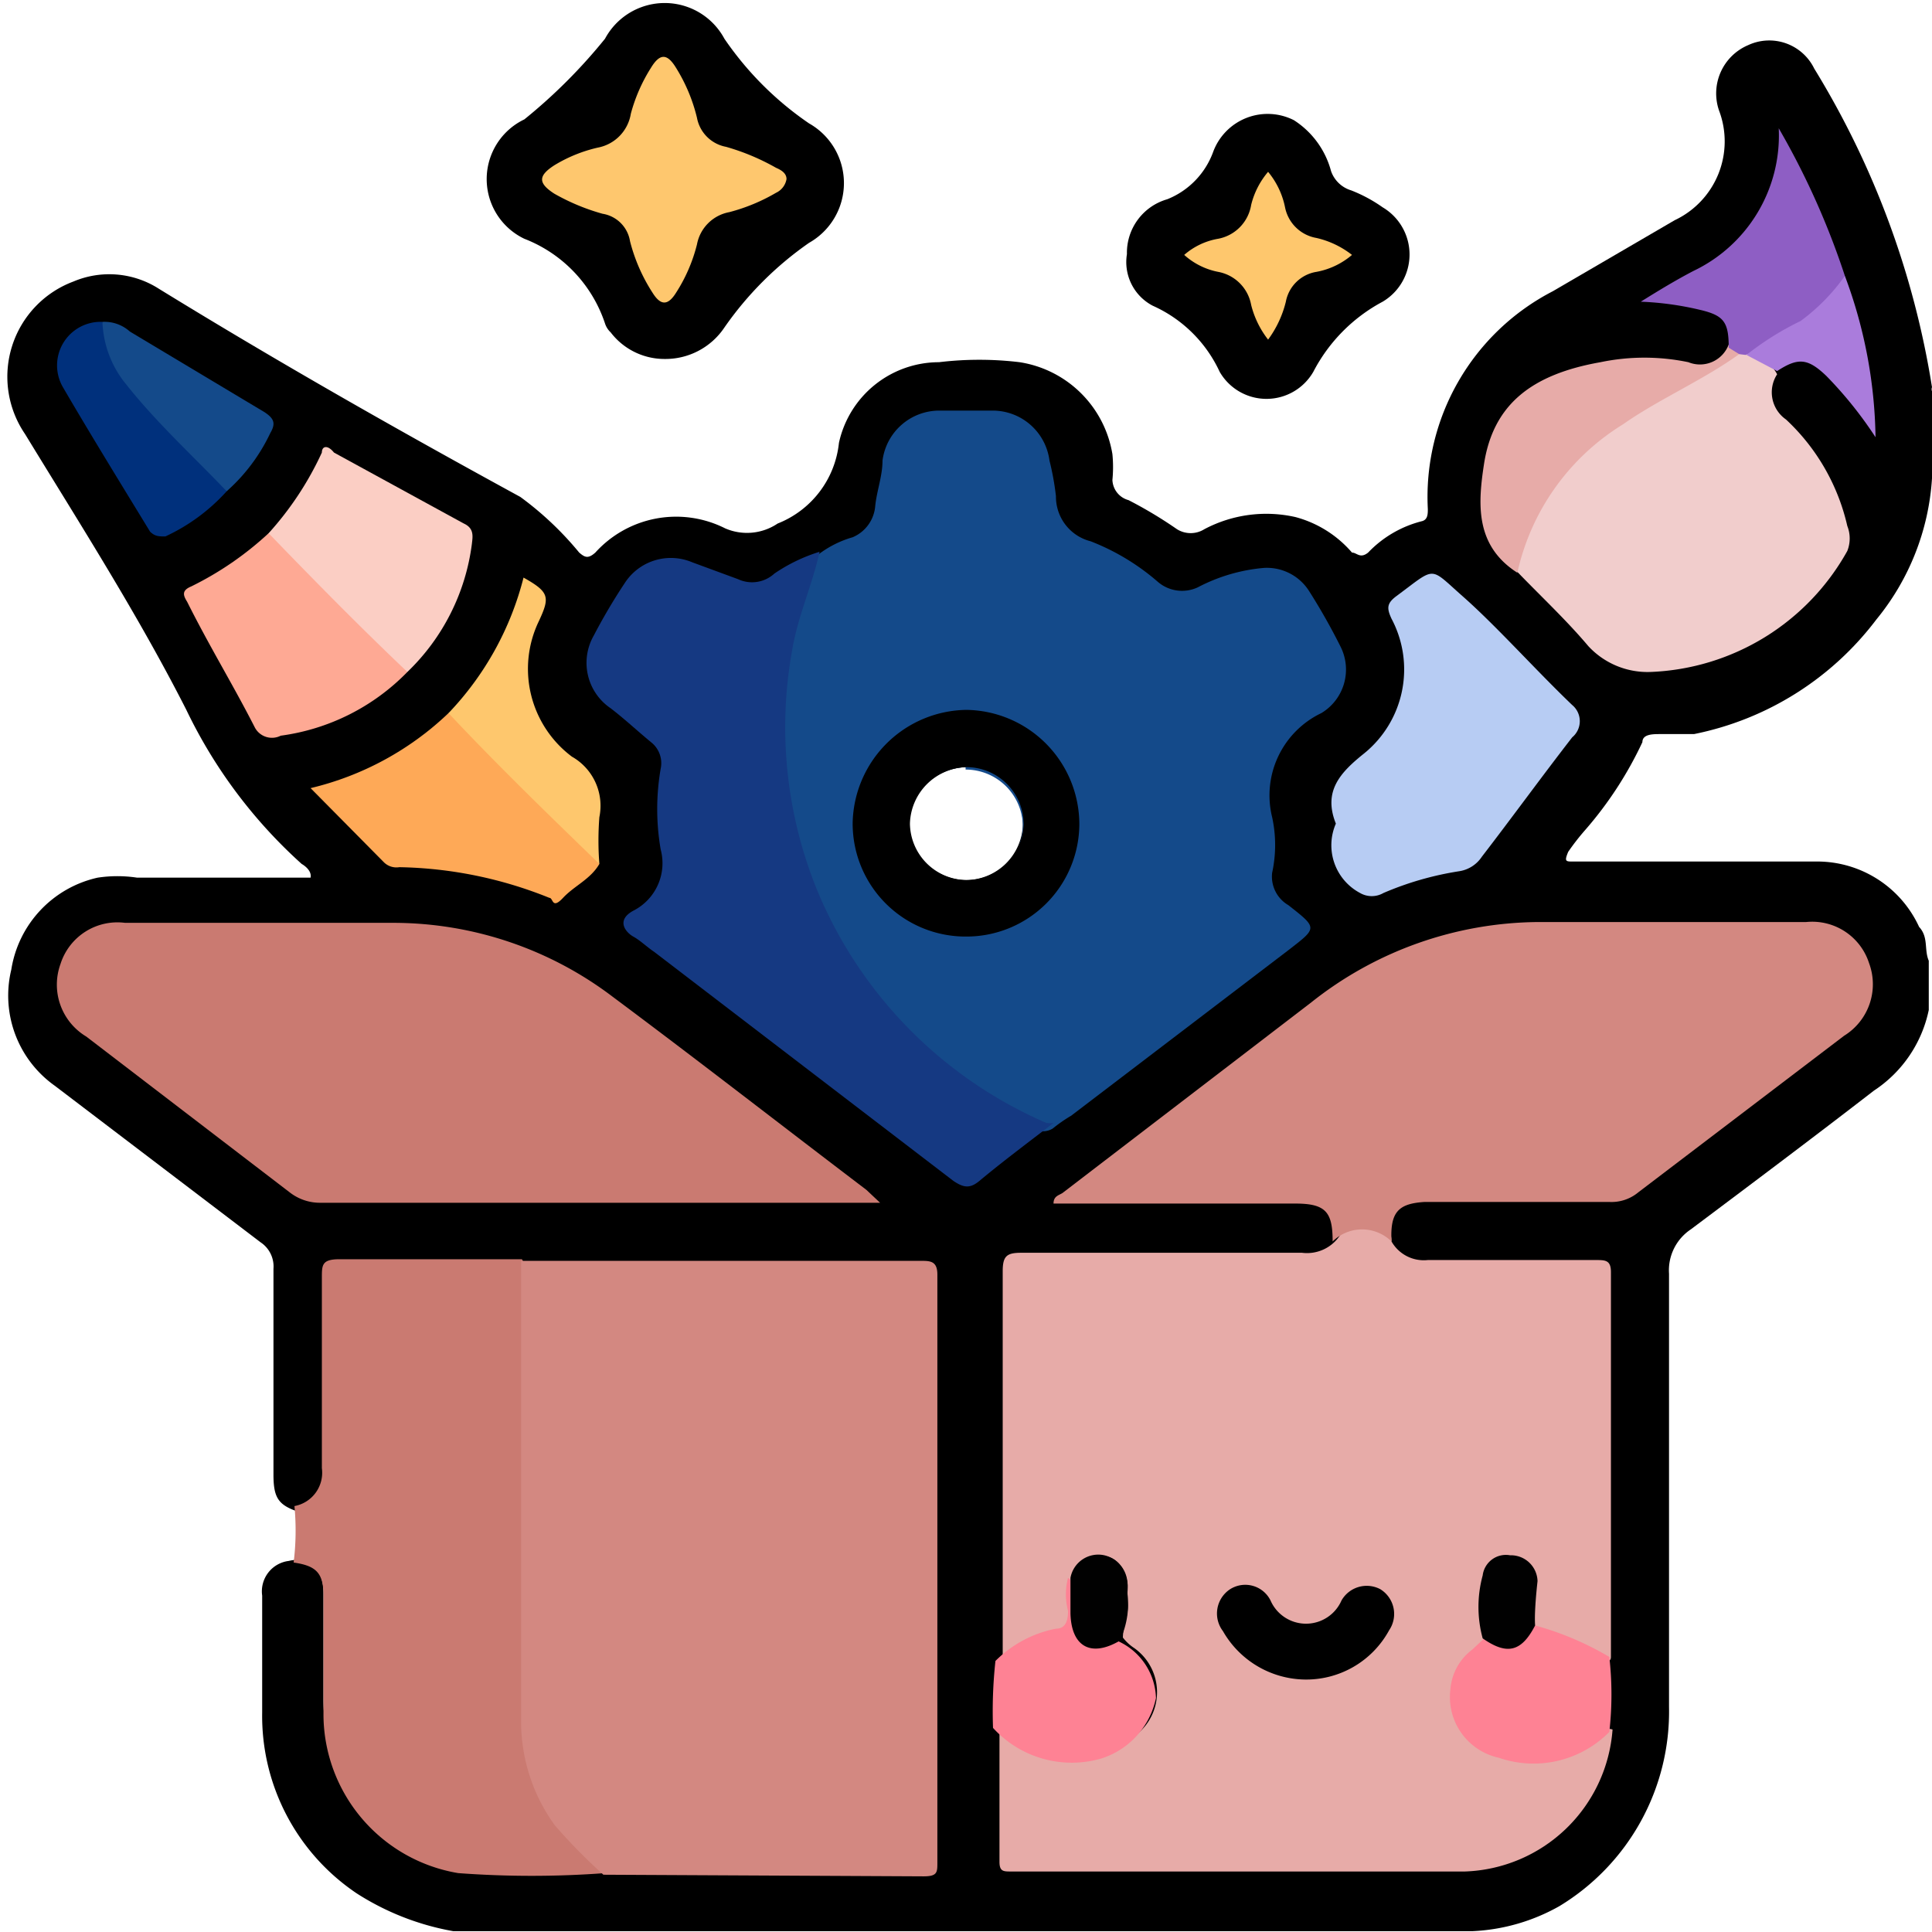 <svg xmlns="http://www.w3.org/2000/svg" width="23.95" height="23.95" viewBox="0 0 23.95 23.95">
  <path d="M19.65 10.29a4.65 4.65 0 0 0 .71-1.09c0-.1.13-.1.22-.1H21a3.76 3.76 0 0 0 2.26-1.42 3.06 3.06 0 0 0 .69-1.75V4.85a.07.07 0 0 1 0-.05A10.78 10.78 0 0 0 22.49.85a.62.62 0 0 0-.82-.29.65.65 0 0 0-.36.81 1.08 1.08 0 0 1-.55 1.36l-1.51.88a2.87 2.87 0 0 0-1.55 2.7c0 .06 0 .13-.07.15a1.39 1.39 0 0 0-.67.39c-.1.08-.14 0-.2 0a1.4 1.4 0 0 0-.7-.44 1.64 1.64 0 0 0-1.13.15.32.32 0 0 1-.34 0 5.29 5.29 0 0 0-.6-.36.27.27 0 0 1-.2-.25 1.64 1.64 0 0 0 0-.32 1.38 1.38 0 0 0-1.15-1.14 4.18 4.18 0 0 0-1 0 1.27 1.27 0 0 0-1.24 1 1.21 1.21 0 0 1-.76 1 .68.68 0 0 1-.65.06 1.35 1.35 0 0 0-1.61.3c-.09.08-.13.06-.2 0a4 4 0 0 0-.73-.69c-1.52-.83-3-1.67-4.48-2.58a1.14 1.14 0 0 0-1.06-.09 1.26 1.26 0 0 0-.6 1.89c.69 1.13 1.4 2.24 2 3.42a6.14 6.14 0 0 0 1.43 1.91s.13.07.11.17H1.7a1.63 1.63 0 0 0-.49 0 1.39 1.39 0 0 0-1.07 1.14 1.37 1.37 0 0 0 .54 1.44l2.55 1.94a.36.36 0 0 1 .16.33v2.55c0 .31.07.39.37.48a.32.32 0 0 0 .38-.27 1.32 1.32 0 0 0 0-.28v-2.19c0-.31 0-.32.32-.32h6.7c.32 0 .33 0 .33.35v6.77c0 .34 0 .35-.35.35H5.96a1.91 1.91 0 0 1-1.89-1.56 2.48 2.48 0 0 1-.06-.54v-1.33c0-.3-.18-.45-.43-.39a.38.38 0 0 0-.33.43v1.45a2.65 2.65 0 0 0 1.17 2.24 3.27 3.27 0 0 0 1.2.47h12.63a2.41 2.41 0 0 0 1.08-.31 2.82 2.82 0 0 0 1.36-2.47v-5.37a.61.61 0 0 1 .27-.55c.76-.57 1.52-1.14 2.27-1.72a1.58 1.58 0 0 0 .68-1v-.61c-.06-.14 0-.29-.12-.42a1.39 1.39 0 0 0-1.29-.81h-3c-.09 0-.11 0-.06-.12a2.92 2.92 0 0 1 .21-.27Zm-7.68.62a.71.71 0 0 1-.7-.7.72.72 0 0 1 .7-.7.71.71 0 0 1 .71.71.71.71 0 0 1-.71.69Z"/>
  <path d="M3.65 18.67a.42.42 0 0 0 .34-.47v-2.36c0-.16 0-.23.22-.23h2.26a.56.56 0 0 1 .07.38v5.22a2.23 2.23 0 0 0 .81 1.77c.08.06.17.12.15.24a12.31 12.31 0 0 1-1.82 0 2 2 0 0 1-1.67-1.95v-1.49c0-.28-.09-.37-.37-.41a3.2 3.2 0 0 0 .01-.7Z" fill="#ca7a71"/>
  <path d="M8.24 4.45a.84.84 0 0 1-.67-.33.26.26 0 0 1-.07-.11 1.7 1.7 0 0 0-1-1.05.82.82 0 0 1 0-1.48 6.69 6.69 0 0 0 1-1 .84.84 0 0 1 1.48 0 4 4 0 0 0 1.05 1.05.85.85 0 0 1 0 1.48 4.19 4.19 0 0 0-1.05 1.05.88.88 0 0 1-.74.39Zm5.73-1.3a.69.69 0 0 1 .5-.68 1 1 0 0 0 .57-.59.72.72 0 0 1 1-.39 1.08 1.08 0 0 1 .46.63.38.38 0 0 0 .25.24 1.83 1.83 0 0 1 .39.21.68.68 0 0 1 0 1.17 2.06 2.06 0 0 0-.86.87.67.67 0 0 1-1.16 0 1.66 1.66 0 0 0-.83-.82.61.61 0 0 1-.32-.64Z"/>
  <path d="M17.25 15.39a.46.46 0 0 0 .45.23h2.08c.12 0 .19 0 .19.15v4.77c0 .08-.09.06-.13 0a1.67 1.67 0 0 0-.73-.33s-.08 0-.1-.09a3.54 3.54 0 0 1 0-.46c0-.22-.16-.36-.32-.34s-.24.14-.25.36a3.75 3.75 0 0 0 0 .58.23.23 0 0 1-.11.17.67.67 0 0 0-.25.81.82.82 0 0 0 .75.51 1.17 1.17 0 0 0 1-.26.14.14 0 0 1 .16-.05 1.9 1.9 0 0 1-1.83 1.76h-5.63c-.09 0-.14 0-.14-.12v-1.71c.12 0 .17.07.24.12a1.19 1.19 0 0 0 1.29.11.67.67 0 0 0 .14-1.17.57.57 0 0 1-.14-.13c0-.14.07-.27.06-.41s0-.15 0-.23-.06-.31-.24-.36-.28.09-.35.23a1.49 1.49 0 0 0 0 .42c0 .1 0 .2-.15.23a1.79 1.79 0 0 0-.72.35.09.09 0 0 1-.09 0v-4.77c0-.19.05-.23.23-.23h3.48a.49.49 0 0 0 .48-.23c0-.16.1-.21.24-.21h.25c.05.09.14.15.14.3Z" fill="#e7aba8"/>
  <path d="M7.48 23.24a6.92 6.92 0 0 1-.6-.61 2.19 2.19 0 0 1-.42-1.26v-5.74h4.95c.12 0 .21 0 .21.17v7.29c0 .12 0 .17-.17.17Z" fill="#d38881"/>
  <path d="M16.62 8.02a7.69 7.69 0 0 0-.39-.69.62.62 0 0 0-.56-.29 2.16 2.16 0 0 0-.82.24.46.46 0 0 1-.5-.07 2.83 2.83 0 0 0-.83-.5.57.57 0 0 1-.43-.56 3.39 3.39 0 0 0-.08-.44.71.71 0 0 0-.71-.62h-.65a.71.71 0 0 0-.71.62c0 .19-.07.37-.09.56a.46.46 0 0 1-.28.39 1.28 1.28 0 0 0-.42.21.43.43 0 0 0-.11.2 5.14 5.14 0 0 0-.32 2.77 5.34 5.34 0 0 0 3.09 4.15.23.23 0 0 0 .24 0 1.88 1.88 0 0 1 .23-.16l2.69-2.05c.36-.28.37-.27 0-.56a.41.41 0 0 1-.2-.4 1.62 1.62 0 0 0 0-.69 1.13 1.13 0 0 1 .61-1.29.63.63 0 0 0 .24-.82Zm-4.65 1.52a.71.71 0 0 1 .71.71.71.71 0 0 1-.71.69.71.71 0 0 1-.7-.7.72.72 0 0 1 .7-.73Z" fill="#144a8a"/>
  <path d="M17.25 15.39a.52.52 0 0 0-.73 0c0-.36-.08-.47-.46-.47h-3c0-.09.06-.1.11-.13l3.08-2.36a4.57 4.57 0 0 1 2.82-1h3.32a.74.74 0 0 1 .78.51.75.75 0 0 1-.31.9l-2.55 1.94a.52.52 0 0 1-.36.12h-2.29c-.32.02-.43.12-.41.49Z" fill="#d38881"/>
  <path d="M10.91 14.91H3.98a.61.61 0 0 1-.39-.13l-2.52-1.93a.75.75 0 0 1-.32-.9.74.74 0 0 1 .8-.51h3.34a4.5 4.5 0 0 1 2.71.92c1.06.79 2.1 1.6 3.14 2.39Z" fill="#ca7a71"/>
  <path d="M10.16 6.84c-.09.41-.27.8-.34 1.22a5.35 5.35 0 0 0 .32 3 5.39 5.39 0 0 0 2.83 2.86.32.32 0 0 0 .09 0c-.31.24-.62.47-.92.72-.12.1-.2.08-.32 0L8.11 11.8c-.09-.06-.17-.14-.26-.19s-.22-.2 0-.32a.66.66 0 0 0 .34-.76 2.94 2.94 0 0 1 0-1 .33.33 0 0 0-.12-.33c-.17-.14-.33-.29-.5-.42a.68.68 0 0 1-.21-.9 7.16 7.16 0 0 1 .39-.66.68.68 0 0 1 .83-.25l.57.21a.41.41 0 0 0 .45-.07 2.08 2.08 0 0 1 .56-.27Z" fill="#153982"/>
  <path d="M22.03 4.64a.41.41 0 0 0 .11.56 2.59 2.59 0 0 1 .76 1.32.42.42 0 0 1 0 .31 2.92 2.92 0 0 1-2.44 1.5 1 1 0 0 1-.77-.32c-.27-.32-.58-.61-.87-.91-.08-.08 0-.17 0-.26a3 3 0 0 1 1.21-1.58c.49-.33 1-.6 1.53-.89h.1c.13.07.29.11.37.27Z" fill="#f1cdcc"/>
  <path d="M16.56 10.21c-.16-.4.05-.63.35-.87a1.34 1.34 0 0 0 .34-1.67c-.06-.13-.06-.19.06-.28.5-.37.4-.37.82 0s.9.91 1.36 1.35a.26.26 0 0 1 0 .4c-.38.49-.75 1-1.12 1.48a.41.41 0 0 1-.28.18 3.88 3.88 0 0 0-.94.27.29.29 0 0 1-.29 0 .67.67 0 0 1-.3-.86Z" fill="#b7ccf3"/>
  <path d="M7.43 10.71c-.11.19-.31.27-.45.42s-.12 0-.17 0a5.19 5.19 0 0 0-1.86-.38.22.22 0 0 1-.19-.06l-.91-.92a3.72 3.72 0 0 0 1.71-.93c.09 0 .13.08.19.13l1.52 1.52a1.12 1.12 0 0 1 .16.22Z" fill="#fea957"/>
  <path d="M3.33 6.61a3.94 3.94 0 0 0 .66-1c0-.08.07-.1.15 0l1.61.88c.13.06.11.16.1.25a2.67 2.67 0 0 1-.8 1.59c-.11 0-.16-.06-.21-.12l-1.4-1.39c-.05-.06-.14-.11-.11-.21Z" fill="#fbcec4"/>
  <path d="M3.33 6.61c.56.58 1.13 1.16 1.72 1.72a2.69 2.69 0 0 1-1.57.79.24.24 0 0 1-.32-.1c-.27-.53-.56-1-.84-1.56-.05-.08-.07-.14.05-.19a4 4 0 0 0 .96-.66Z" fill="#fea994"/>
  <path d="M21.56 4.39c-.46.33-1 .56-1.44.87a2.89 2.89 0 0 0-1.31 1.84c-.53-.34-.49-.86-.41-1.37.12-.72.59-1.09 1.44-1.24a2.67 2.67 0 0 1 1.09 0 .38.38 0 0 0 .5-.22c.07.02.12.04.13.12Z" fill="#e7aba8"/>
  <path d="M19.03 20.15a3.75 3.75 0 0 1 .92.39 4.13 4.13 0 0 1 0 .93 1.32 1.32 0 0 1-1.37.32.77.77 0 0 1-.6-.85.68.68 0 0 1 .27-.49l.15-.14h.11a.29.29 0 0 0 .44-.11s.03-.05.08-.05Z" fill="#fe8294"/>
  <path d="m21.56 4.39-.13-.08c0-.32-.06-.4-.36-.47a3.79 3.79 0 0 0-.73-.1c.24-.15.44-.27.65-.38a1.86 1.86 0 0 0 1.06-1.77 9.66 9.66 0 0 1 .82 1.83.61.61 0 0 1-.23.37 3.35 3.35 0 0 1-1 .61Z" fill="#8e5ec4"/>
  <path d="M12.34 20.59a1.45 1.45 0 0 1 .75-.4c.12 0 .15-.1.15-.22a.81.81 0 0 1 0-.41c.1.07.07.18.08.27 0 .52 0 .55.53.51a.8.8 0 0 1 .48.71 1 1 0 0 1-.68.75 1.32 1.32 0 0 1-1.34-.38 5.75 5.75 0 0 1 .03-.83Z" fill="#fe8294"/>
  <path d="M7.43 10.71c-.63-.61-1.27-1.23-1.87-1.87a3.77 3.77 0 0 0 .93-1.68c.32.18.33.24.19.54a1.36 1.36 0 0 0 .41 1.68.7.7 0 0 1 .34.75 3.74 3.74 0 0 0 0 .58Z" fill="#fec76d"/>
  <path d="M2.81 6.09a2.35 2.35 0 0 1-.76.56c-.08 0-.13 0-.19-.06C1.5 6 1.13 5.4.78 4.8a.54.54 0 0 1 .49-.81 3 3 0 0 0 1 1.44 2.91 2.91 0 0 1 .54.66Z" fill="#00307c"/>
  <path d="M2.81 6.09c-.42-.44-.87-.85-1.25-1.33a1.29 1.29 0 0 1-.29-.77.47.47 0 0 1 .34.12l1.67 1c.12.08.14.14.07.26a2.24 2.24 0 0 1-.54.72Z" fill="#144a8a"/>
  <path d="M21.65 4.4a3.59 3.59 0 0 1 .67-.42 2.44 2.44 0 0 0 .55-.56 5.92 5.92 0 0 1 .38 2 4.94 4.94 0 0 0-.61-.76c-.23-.22-.35-.23-.61-.06Z" fill="#aa7cdc"/>
  <path d="M9.75 2.22a.23.23 0 0 1-.13.17 2.29 2.29 0 0 1-.58.24.5.5 0 0 0-.4.4 2 2 0 0 1-.26.6c-.1.16-.19.16-.29 0a2.15 2.15 0 0 1-.28-.64.41.41 0 0 0-.34-.34 2.63 2.63 0 0 1-.6-.25c-.2-.13-.2-.22 0-.35a1.81 1.81 0 0 1 .54-.22.51.51 0 0 0 .41-.42 2.06 2.06 0 0 1 .25-.57c.11-.18.2-.18.31 0a2.1 2.1 0 0 1 .26.62.45.45 0 0 0 .36.36 2.81 2.81 0 0 1 .62.26c.07.03.13.07.13.14Z" fill="#fec76e"/>
  <path d="M15.72 4.21a1.15 1.15 0 0 1-.21-.43.51.51 0 0 0-.41-.41.88.88 0 0 1-.42-.21.86.86 0 0 1 .42-.2.51.51 0 0 0 .41-.42 1 1 0 0 1 .21-.41 1 1 0 0 1 .21.44.48.48 0 0 0 .39.38 1.12 1.12 0 0 1 .44.21.94.94 0 0 1-.44.21.46.46 0 0 0-.38.37 1.32 1.32 0 0 1-.22.47Z" fill="#fec76d"/>
  <path d="M16.16 20.82a1.19 1.19 0 0 1-1-.6.36.36 0 0 1 .09-.52.35.35 0 0 1 .5.14.48.48 0 0 0 .88 0 .36.36 0 0 1 .48-.14.36.36 0 0 1 .11.51 1.17 1.17 0 0 1-1.06.61Z"/>
  <path d="M13.88 20.34c-.36.21-.6.07-.61-.34v-.44a.35.35 0 0 1 .42-.28.37.37 0 0 1 .28.43 1.05 1.05 0 0 1-.09.63Zm5.15-.19c-.17.33-.35.37-.65.16a1.48 1.48 0 0 1 0-.78.29.29 0 0 1 .34-.25.33.33 0 0 1 .34.32c-.02.18-.04.42-.03.55Z" fill="#010101"/>
  <path d="M11.98 8.8a1.43 1.43 0 0 0-1.41 1.4 1.4 1.4 0 0 0 1.41 1.41 1.4 1.4 0 0 0 1.4-1.39 1.42 1.42 0 0 0-1.4-1.42Zm0 2.11a.71.71 0 0 1-.7-.7.72.72 0 0 1 .7-.7.71.71 0 0 1 .71.71.71.71 0 0 1-.72.69Z"/>
</svg>
